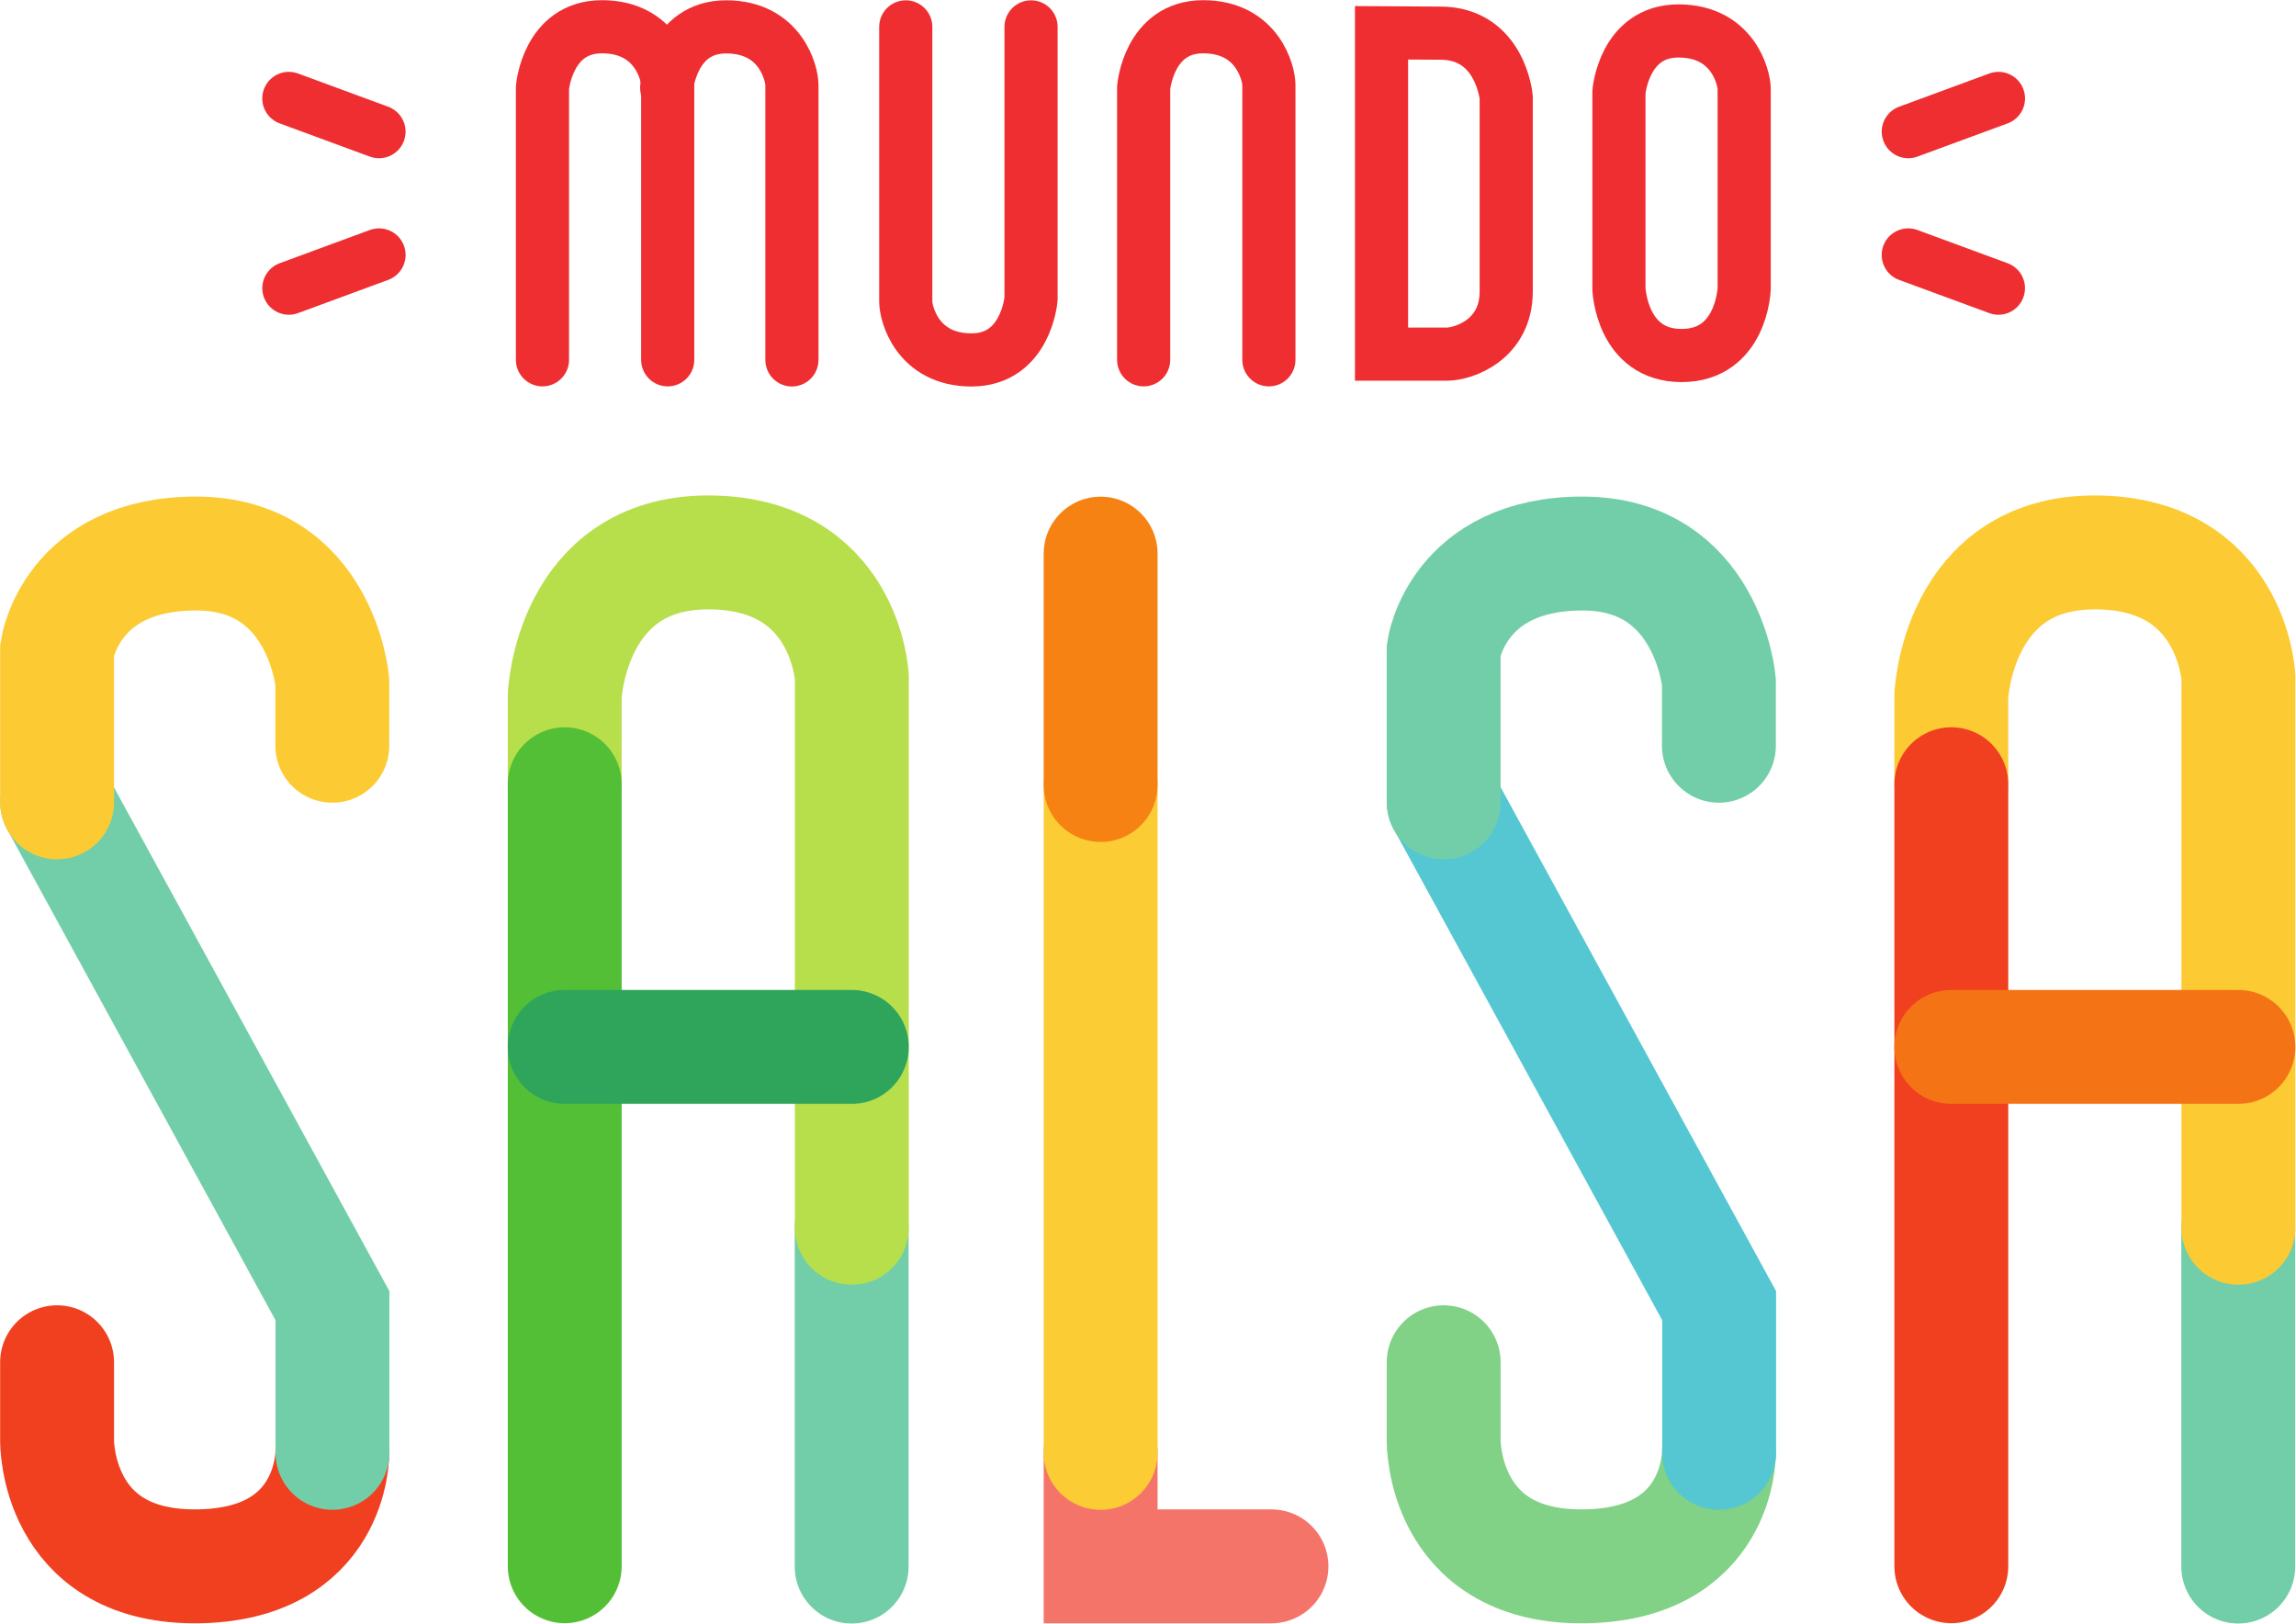 <?xml version="1.0" encoding="UTF-8" standalone="no"?>
<!-- Created with Inkscape (http://www.inkscape.org/) -->

<svg xmlns:dc="http://purl.org/dc/elements/1.1/" xmlns:cc="http://creativecommons.org/ns#" xmlns:rdf="http://www.w3.org/1999/02/22-rdf-syntax-ns#"
    xmlns="http://www.w3.org/2000/svg" xmlns:sodipodi="http://sodipodi.sourceforge.net/DTD/sodipodi-0.dtd"
    xmlns:inkscape="http://www.inkscape.org/namespaces/inkscape" width="21.349mm" height="15.099mm"
    viewBox="0 0 21.349 15.099" version="1.1" id="svg5042" inkscape:version="0.92.0 r15299"
    sodipodi:docname="logo_rainbow.svg">
  <defs
     id="defs5036" />
  <sodipodi:namedview
     id="base"
     pagecolor="#ffffff"
     bordercolor="#666666"
     borderopacity="1.0"
     inkscape:pageopacity="0.0"
     inkscape:pageshadow="2"
     inkscape:zoom="2.8"
     inkscape:cx="-27.098628"
     inkscape:cy="62.747687"
     inkscape:document-units="mm"
     inkscape:current-layer="layer1"
     showgrid="false"
     inkscape:window-width="1918"
     inkscape:window-height="1056"
     inkscape:window-x="0"
     inkscape:window-y="22"
     inkscape:window-maximized="1"
     fit-margin-top="0"
     fit-margin-left="0"
     fit-margin-right="0"
     fit-margin-bottom="0" />
  <g
     inkscape:label="Layer 1"
     inkscape:groupmode="layer"
     id="layer1"
     transform="translate(-115.57,-145.82)">
    <g
       id="g5753">
      <g
         transform="matrix(0.353,0,0,-0.353,118.66,159.323)"
         id="g158">
        <path
           inkscape:connector-curvature="0"
           id="path160"
           style="fill:none;stroke:#f04020;stroke-width:3;stroke-linecap:round;stroke-linejoin:miter;stroke-miterlimit:10;stroke-dasharray:none;stroke-opacity:1"
           d="M 0,0 C 0,0 0.046,-3 -3.625,-3 -7.295,-3 -7.25,0.312 -7.25,0.312 V 2.375" />
      </g>
      <g
         transform="matrix(0.353,0,0,-0.353,116.102,153.278)"
         id="g162">
        <path
           inkscape:connector-curvature="0"
           id="path164"
           style="fill:none;stroke:#72cea9;stroke-width:3;stroke-linecap:round;stroke-linejoin:miter;stroke-miterlimit:10;stroke-dasharray:none;stroke-opacity:1"
           d="m 0,0 7.25,-13.26 v -3.875" />
      </g>
      <g
         transform="matrix(0.353,0,0,-0.353,118.66,152.753)"
         id="g166">
        <path
           inkscape:connector-curvature="0"
           id="path168"
           style="fill:none;stroke:#fccb33;stroke-width:3;stroke-linecap:round;stroke-linejoin:miter;stroke-miterlimit:10;stroke-dasharray:none;stroke-opacity:1"
           d="m 0,0 v 1.687 c 0,0 -0.295,3.375 -3.591,3.375 -3.296,0 -3.659,-2.531 -3.659,-2.531 V -1.49" />
      </g>
      <g
         transform="matrix(0.353,0,0,-0.353,125.804,159.323)"
         id="g170">
        <path
           inkscape:connector-curvature="0"
           id="path172"
           style="fill:none;stroke:#f5746a;stroke-width:3;stroke-linecap:round;stroke-linejoin:miter;stroke-miterlimit:10;stroke-dasharray:none;stroke-opacity:1"
           d="M 0,0 V -3 H 4.5" />
      </g>
      <g
         transform="matrix(0.353,0,0,-0.353,125.804,153.116)"
         id="g174">
        <path
           inkscape:connector-curvature="0"
           id="path176"
           style="fill:none;stroke:#fbcc33;stroke-width:3;stroke-linecap:round;stroke-linejoin:miter;stroke-miterlimit:10;stroke-dasharray:none;stroke-opacity:1"
           d="M 0,0 V -17.595" />
      </g>
      <g
         transform="matrix(0.353,0,0,-0.353,125.804,150.967)"
         id="g178">
        <path
           inkscape:connector-curvature="0"
           id="path180"
           style="fill:none;stroke:#f68213;stroke-width:3;stroke-linecap:round;stroke-linejoin:miter;stroke-miterlimit:10;stroke-dasharray:none;stroke-opacity:1"
           d="M 0,0 V -6.093" />
      </g>
      <g
         transform="matrix(0.353,0,0,-0.353,123.489,157.232)"
         id="g182">
        <path
           inkscape:connector-curvature="0"
           id="path184"
           style="fill:none;stroke:#72cea9;stroke-width:3;stroke-linecap:round;stroke-linejoin:miter;stroke-miterlimit:10;stroke-dasharray:none;stroke-opacity:1"
           d="M 0,0 V -8.929" />
      </g>
      <g
         transform="matrix(0.353,0,0,-0.353,120.821,153.116)"
         id="g186">
        <path
           inkscape:connector-curvature="0"
           id="path188"
           style="fill:none;stroke:#b7df4b;stroke-width:3;stroke-linecap:round;stroke-linejoin:miter;stroke-miterlimit:10;stroke-dasharray:none;stroke-opacity:1"
           d="m 0,0 v 2.343 c 0,0 0.158,3.777 3.777,3.777 3.62,0 3.785,-3.277 3.785,-3.277 v -14.509" />
      </g>
      <g
         transform="matrix(0.353,0,0,-0.353,120.821,160.381)"
         id="g190">
        <path
           inkscape:connector-curvature="0"
           id="path192"
           style="fill:none;stroke:#53bf36;stroke-width:3;stroke-linecap:round;stroke-linejoin:miter;stroke-miterlimit:10;stroke-dasharray:none;stroke-opacity:1"
           d="M 0,0 V 20.595" />
      </g>
      <g
         transform="matrix(0.353,0,0,-0.353,120.821,155.553)"
         id="g194">
        <path
           inkscape:connector-curvature="0"
           id="path196"
           style="fill:none;stroke:#2ea55b;stroke-width:3;stroke-linecap:round;stroke-linejoin:miter;stroke-miterlimit:10;stroke-dasharray:none;stroke-opacity:1"
           d="M 0,0 H 7.562" />
      </g>
      <g
         transform="matrix(0.353,0,0,-0.353,131.553,159.323)"
         id="g198">
        <path
           inkscape:connector-curvature="0"
           id="path200"
           style="fill:none;stroke:#81d187;stroke-width:3;stroke-linecap:round;stroke-linejoin:miter;stroke-miterlimit:10;stroke-dasharray:none;stroke-opacity:1"
           d="M 0,0 C 0,0 0.046,-3 -3.625,-3 -7.295,-3 -7.25,0.312 -7.25,0.312 V 2.375" />
      </g>
      <g
         transform="matrix(0.353,0,0,-0.353,128.996,153.278)"
         id="g202">
        <path
           inkscape:connector-curvature="0"
           id="path204"
           style="fill:none;stroke:#55c7d2;stroke-width:3;stroke-linecap:round;stroke-linejoin:miter;stroke-miterlimit:10;stroke-dasharray:none;stroke-opacity:1"
           d="m 0,0 7.25,-13.26 v -3.875" />
      </g>
      <g
         transform="matrix(0.353,0,0,-0.353,131.553,152.753)"
         id="g206">
        <path
           inkscape:connector-curvature="0"
           id="path208"
           style="fill:none;stroke:#72cea8;stroke-width:3;stroke-linecap:round;stroke-linejoin:miter;stroke-miterlimit:10;stroke-dasharray:none;stroke-opacity:1"
           d="m 0,0 v 1.687 c 0,0 -0.295,3.375 -3.591,3.375 -3.296,0 -3.659,-2.531 -3.659,-2.531 V -1.49" />
      </g>
      <g
         transform="matrix(0.353,0,0,-0.353,136.382,157.232)"
         id="g210">
        <path
           inkscape:connector-curvature="0"
           id="path212"
           style="fill:none;stroke:#72cea9;stroke-width:3;stroke-linecap:round;stroke-linejoin:miter;stroke-miterlimit:10;stroke-dasharray:none;stroke-opacity:1"
           d="M 0,0 V -8.929" />
      </g>
      <g
         transform="matrix(0.353,0,0,-0.353,133.714,153.116)"
         id="g214">
        <path
           inkscape:connector-curvature="0"
           id="path216"
           style="fill:none;stroke:#fccb33;stroke-width:3;stroke-linecap:round;stroke-linejoin:miter;stroke-miterlimit:10;stroke-dasharray:none;stroke-opacity:1"
           d="m 0,0 v 2.343 c 0,0 0.158,3.777 3.777,3.777 3.62,0 3.785,-3.277 3.785,-3.277 v -14.509" />
      </g>
      <g
         transform="matrix(0.353,0,0,-0.353,133.714,160.381)"
         id="g218">
        <path
           inkscape:connector-curvature="0"
           id="path220"
           style="fill:none;stroke:#f04020;stroke-width:3;stroke-linecap:round;stroke-linejoin:miter;stroke-miterlimit:10;stroke-dasharray:none;stroke-opacity:1"
           d="M 0,0 V 20.595" />
      </g>
      <g
         transform="matrix(0.353,0,0,-0.353,133.714,155.553)"
         id="g222">
        <path
           inkscape:connector-curvature="0"
           id="path224"
           style="fill:none;stroke:#f47415;stroke-width:3;stroke-linecap:round;stroke-linejoin:miter;stroke-miterlimit:10;stroke-dasharray:none;stroke-opacity:1"
           d="M 0,0 H 7.562" />
      </g>
      <g
         transform="matrix(0.353,0,0,-0.353,120.614,149.165)"
         id="g226">
        <path
           inkscape:connector-curvature="0"
           id="path228"
           style="fill:none;stroke:#ef2e32;stroke-width:1.4;stroke-linecap:round;stroke-linejoin:miter;stroke-miterlimit:10;stroke-dasharray:none;stroke-opacity:1"
           d="m 0,0 v 7.167 c 0,0 0.131,1.604 1.568,1.604 1.436,0 1.731,-1.231 1.731,-1.53 L 3.299,0" />
      </g>
      <g
         transform="matrix(0.353,0,0,-0.353,126.204,149.165)"
         id="g230">
        <path
           inkscape:connector-curvature="0"
           id="path232"
           style="fill:none;stroke:#ef2e32;stroke-width:1.4;stroke-linecap:round;stroke-linejoin:miter;stroke-miterlimit:10;stroke-dasharray:none;stroke-opacity:1"
           d="m 0,0 v 7.167 c 0,0 0.131,1.604 1.568,1.604 1.436,0 1.731,-1.231 1.731,-1.53 L 3.299,0" />
      </g>
      <g
         transform="matrix(0.353,0,0,-0.353,131.788,148.506)"
         id="g234">
        <path
           inkscape:connector-curvature="0"
           id="path236"
           style="fill:none;stroke:#ef2e32;stroke-width:1.4;stroke-linecap:round;stroke-linejoin:miter;stroke-miterlimit:10;stroke-dasharray:none;stroke-opacity:1"
           d="m 0,0 v 5.264 c 0,0.298 -0.295,1.53 -1.731,1.53 -1.437,0 -1.568,-1.606 -1.568,-1.606 V 0 c 0,0 0.068,-1.754 1.65,-1.754 C -0.064,-1.754 0,0 0,0 Z" />
      </g>
      <g
         transform="matrix(0.353,0,0,-0.353,125.157,146.07)"
         id="g238">
        <path
           inkscape:connector-curvature="0"
           id="path240"
           style="fill:none;stroke:#ef2e32;stroke-width:1.4;stroke-linecap:round;stroke-linejoin:miter;stroke-miterlimit:10;stroke-dasharray:none;stroke-opacity:1"
           d="m 0,0 v -7.166 c 0,0 -0.131,-1.605 -1.568,-1.605 -1.436,0 -1.732,1.231 -1.732,1.53 V 0" />
      </g>
      <g
         transform="matrix(0.353,0,0,-0.353,121.769,146.636)"
         id="g242">
        <path
           inkscape:connector-curvature="0"
           id="path244"
           style="fill:none;stroke:#ef2e32;stroke-width:1.4;stroke-linecap:round;stroke-linejoin:miter;stroke-miterlimit:10;stroke-dasharray:none;stroke-opacity:1"
           d="m 0,0 c 0,0 0.131,1.604 1.567,1.604 1.437,0 1.732,-1.231 1.732,-1.53 v -7.241" />
      </g>
      <g
         transform="matrix(0.353,0,0,-0.353,128.416,146.125)"
         id="g246">
        <path
           inkscape:connector-curvature="0"
           id="path248"
           style="fill:none;stroke:#ef2e32;stroke-width:1.4;stroke-linecap:round;stroke-linejoin:miter;stroke-miterlimit:10;stroke-dasharray:none;stroke-opacity:1"
           d="m 0,0 v -8.463 h 1.715 c 0.455,0 1.569,0.382 1.569,1.651 v 5.114 c 0,0 -0.151,1.689 -1.737,1.689 z" />
      </g>
      <g
         transform="matrix(0.353,0,0,-0.353,133.314,147.044)"
         id="g250">
        <path
           inkscape:connector-curvature="0"
           id="path252"
           style="fill:none;stroke:#ef2e32;stroke-width:1.4;stroke-linecap:round;stroke-linejoin:miter;stroke-miterlimit:10;stroke-dasharray:none;stroke-opacity:1"
           d="M 0,0 2.375,0.875" />
      </g>
      <g
         transform="matrix(0.353,0,0,-0.353,134.152,148.499)"
         id="g254">
        <path
           inkscape:connector-curvature="0"
           id="path256"
           style="fill:none;stroke:#ef2e32;stroke-width:1.4;stroke-linecap:round;stroke-linejoin:miter;stroke-miterlimit:10;stroke-dasharray:none;stroke-opacity:1"
           d="M 0,0 -2.375,0.875" />
      </g>
      <g
         transform="matrix(0.353,0,0,-0.353,119.094,147.044)"
         id="g258">
        <path
           inkscape:connector-curvature="0"
           id="path260"
           style="fill:none;stroke:#ef2e32;stroke-width:1.4;stroke-linecap:round;stroke-linejoin:miter;stroke-miterlimit:10;stroke-dasharray:none;stroke-opacity:1"
           d="M 0,0 -2.375,0.875" />
      </g>
      <g
         transform="matrix(0.353,0,0,-0.353,118.256,148.499)"
         id="g262">
        <path
           inkscape:connector-curvature="0"
           id="path264"
           style="fill:none;stroke:#ef2e32;stroke-width:1.4;stroke-linecap:round;stroke-linejoin:miter;stroke-miterlimit:10;stroke-dasharray:none;stroke-opacity:1"
           d="M 0,0 2.375,0.875" />
      </g>
    </g>
  </g>
</svg>
